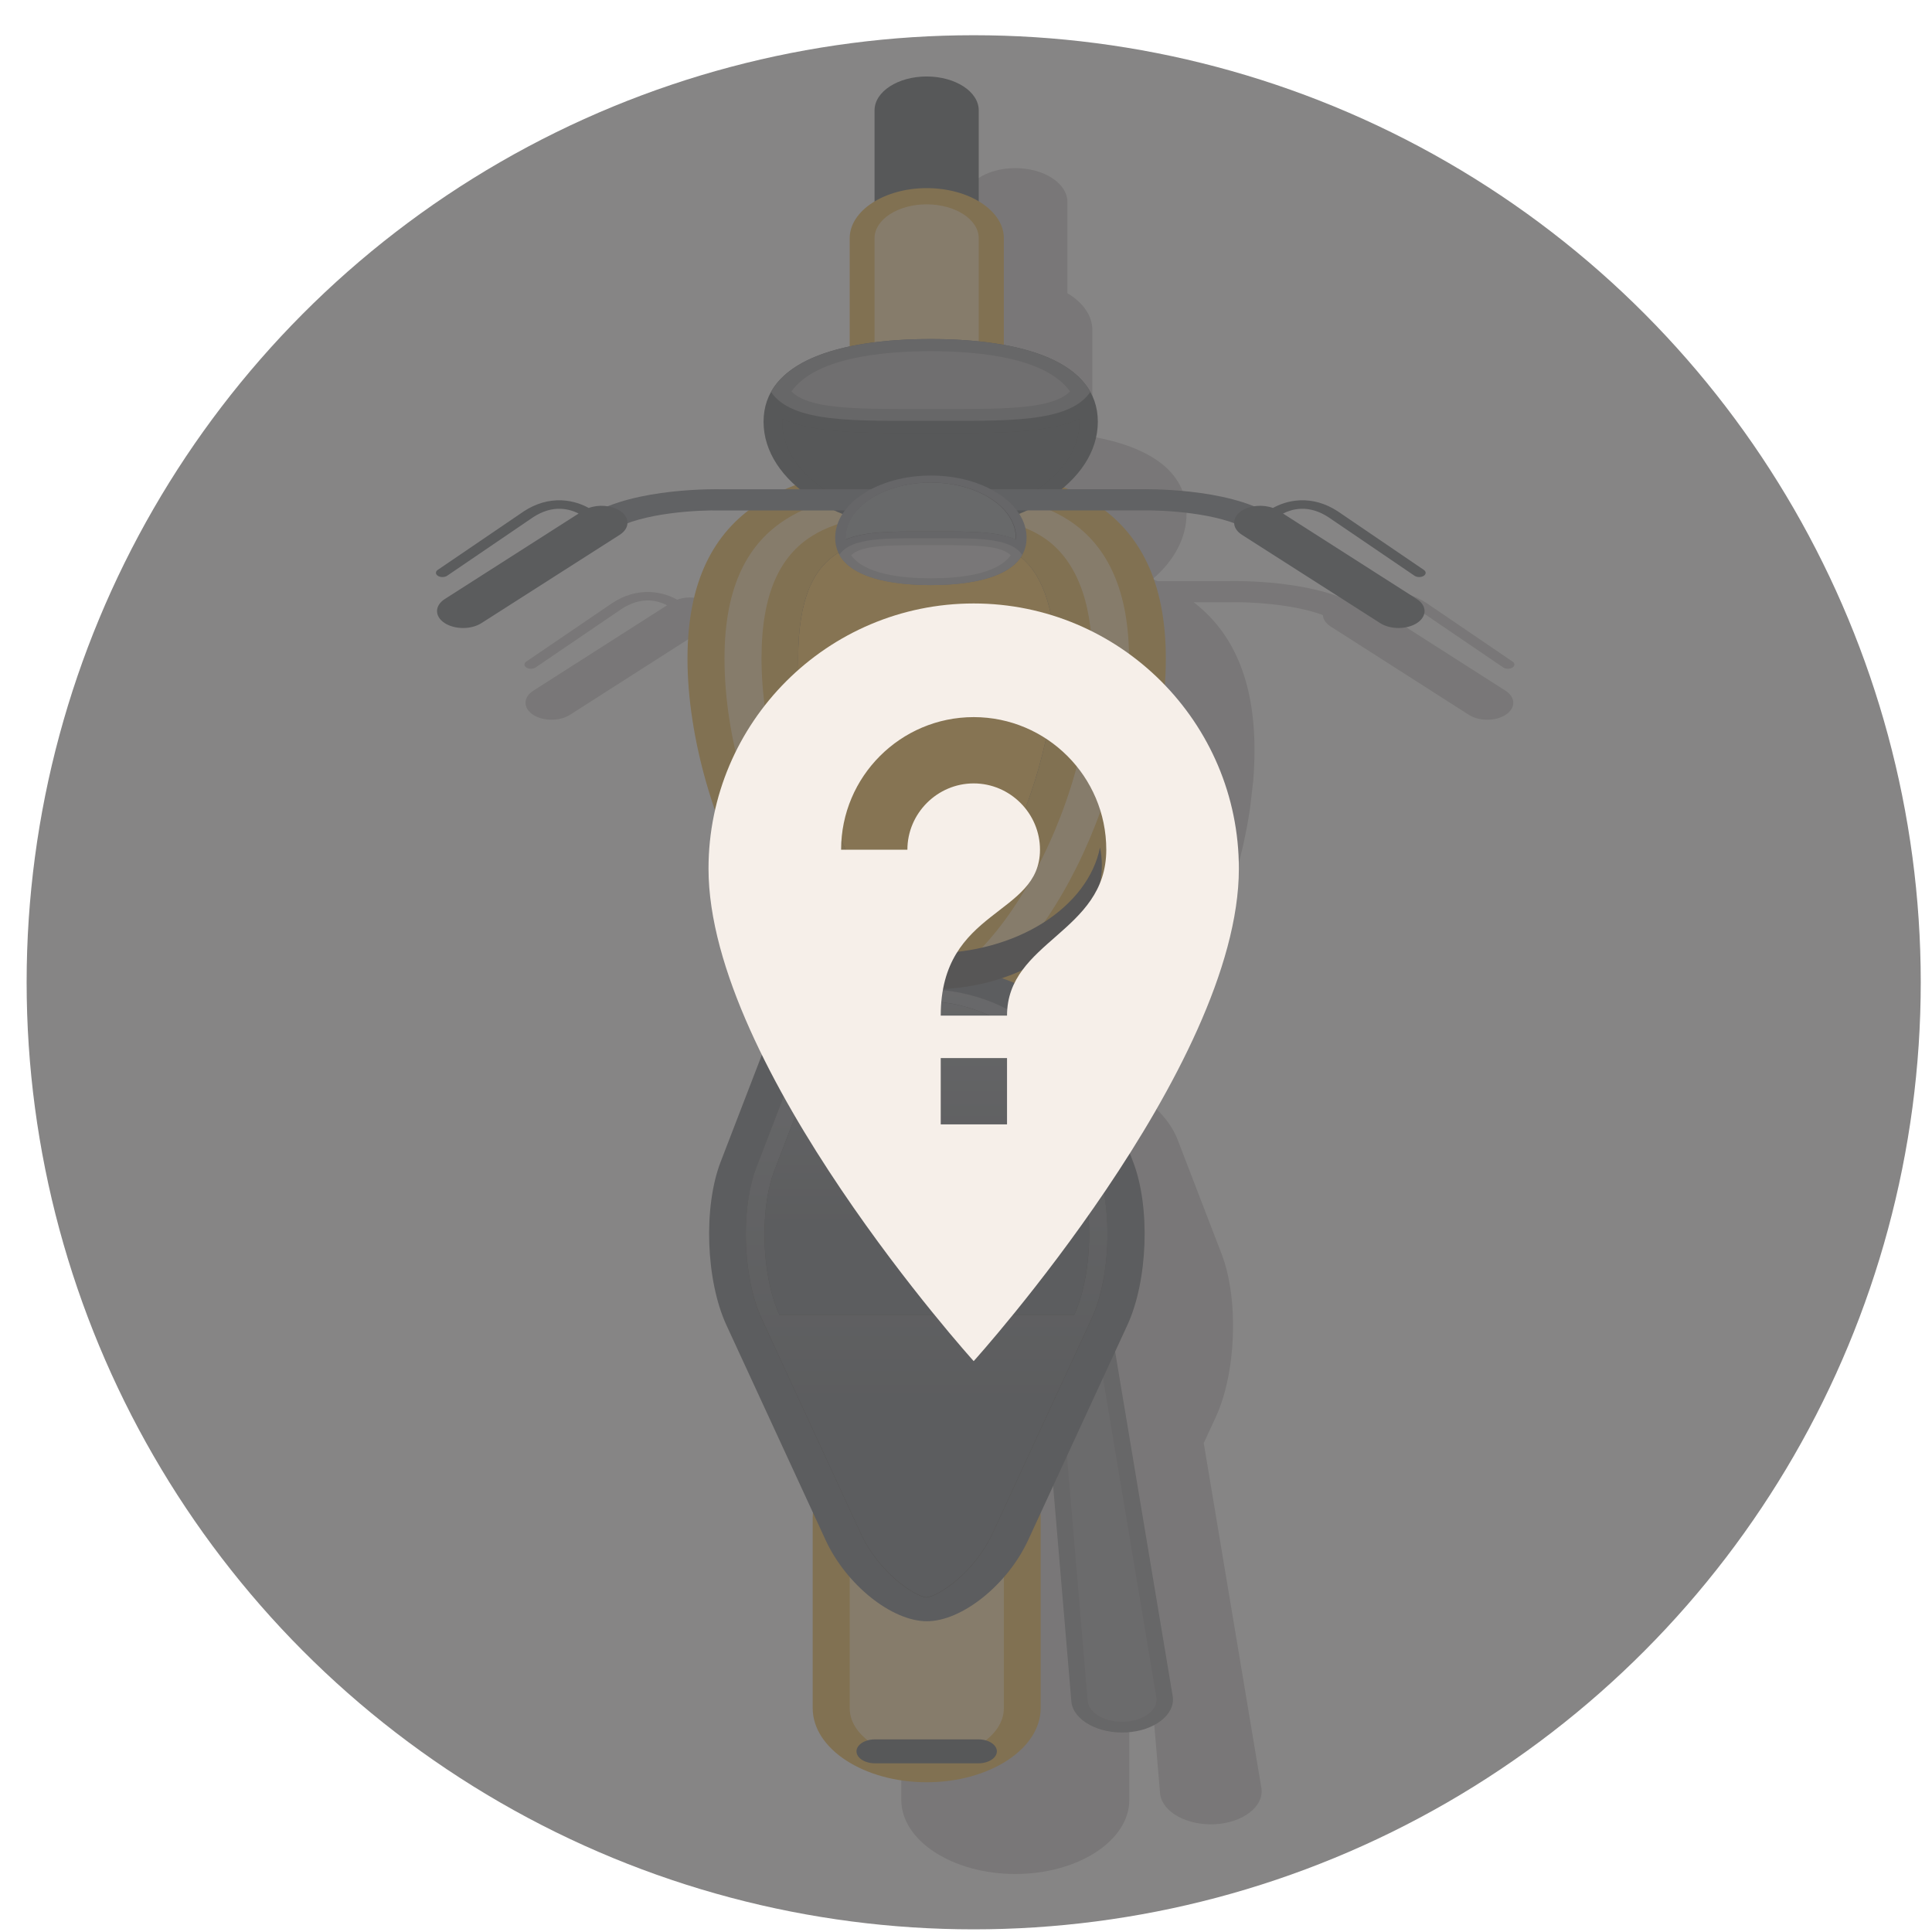 <svg width="51" height="51" viewBox="0 0 51 51" fill="none" xmlns="http://www.w3.org/2000/svg">
<path d="M20.602 21.314C20.989 23.999 22.336 26.961 24.148 28.532C23.359 28.926 22.753 29.474 22.521 30.077L21.357 33.097C20.898 34.29 20.967 36.231 21.511 37.409L23.798 42.365C23.794 42.405 23.792 42.444 23.792 42.483V47.513C23.792 48.589 25.147 49.469 26.801 49.469C28.457 49.469 29.811 48.589 29.811 47.513V42.483C29.811 42.444 29.809 42.405 29.805 42.365L30.14 41.639L30.624 47.356C30.685 47.835 31.336 48.194 32.072 48.155C32.807 48.116 33.361 47.693 33.3 47.214L31.776 38.094L32.093 37.409C32.636 36.231 32.705 34.29 32.246 33.097L31.083 30.077C30.85 29.474 30.243 28.926 29.455 28.532C31.267 26.961 32.614 23.999 33.001 21.314L33.083 20.603C33.104 20.331 33.116 20.065 33.116 19.805C33.116 17.897 32.51 16.668 31.511 15.898H32.476C32.926 15.886 34.108 15.933 34.92 16.236C34.926 16.346 34.995 16.455 35.126 16.538L38.777 18.871C39.048 19.044 39.484 19.042 39.751 18.866C40.016 18.689 40.012 18.406 39.742 18.233L36.21 15.977C36.325 15.92 36.489 15.859 36.682 15.851C36.923 15.842 37.168 15.917 37.407 16.072L39.681 17.619C39.746 17.664 39.855 17.666 39.924 17.623C39.992 17.58 39.995 17.51 39.929 17.465L37.653 15.916C37.337 15.71 37.003 15.614 36.657 15.628C36.346 15.642 36.099 15.744 35.945 15.83C35.789 15.772 35.606 15.758 35.437 15.786C34.221 15.3 32.525 15.337 32.459 15.339H30.552C30.51 15.322 30.469 15.304 30.427 15.287C30.989 14.806 31.322 14.206 31.322 13.556C31.322 12.421 30.308 11.792 28.836 11.526V8.711C28.836 8.327 28.581 7.981 28.177 7.739V5.332C28.177 4.839 27.561 4.438 26.801 4.438C26.043 4.438 25.426 4.839 25.426 5.332V7.739C25.022 7.981 24.767 8.327 24.767 8.711V11.569C23.413 11.856 22.498 12.478 22.498 13.556C22.498 14.18 22.805 14.758 23.326 15.229C23.233 15.264 23.142 15.3 23.052 15.339H21.36C21.295 15.337 19.599 15.3 18.384 15.786C18.214 15.758 18.031 15.772 17.875 15.83C17.721 15.744 17.474 15.642 17.163 15.628C16.818 15.614 16.483 15.71 16.167 15.916L13.891 17.465C13.826 17.51 13.829 17.58 13.897 17.623C13.966 17.666 14.073 17.664 14.139 17.619L16.413 16.072C16.653 15.917 16.898 15.842 17.139 15.851C17.332 15.859 17.496 15.92 17.61 15.977L14.078 18.233C13.807 18.406 13.803 18.689 14.07 18.866C14.336 19.042 14.772 19.044 15.043 18.871L18.694 16.538C18.826 16.455 18.893 16.346 18.899 16.236C19.712 15.933 20.894 15.886 21.344 15.898H22.092C21.094 16.668 20.487 17.897 20.487 19.805C20.487 20.065 20.499 20.331 20.521 20.603L20.602 21.314Z" fill="#BEBBBC"/>
<path d="M30.959 44.791L28.487 29.996C28.426 29.518 28.421 29.427 27.685 29.466C26.949 29.505 26.966 29.596 27.026 30.074L28.283 44.933C28.343 45.411 28.994 45.771 29.73 45.731C30.466 45.693 31.02 45.269 30.959 44.791Z" fill="#64676C"/>
<path d="M27.456 30.054L27.452 30.029C27.441 29.939 27.427 29.831 27.43 29.77C27.478 29.763 27.564 29.753 27.719 29.745C27.872 29.737 27.96 29.737 28.008 29.739C28.026 29.799 28.041 29.907 28.052 29.997L28.056 30.026L30.528 44.82C30.568 45.138 30.195 45.425 29.694 45.451C29.195 45.477 28.756 45.236 28.712 44.913L27.456 30.054Z" fill="#7A7B81"/>
<path d="M25.836 8.856L25.836 2.912C25.836 2.419 25.219 2.019 24.46 2.019C23.703 2.019 23.086 2.419 23.086 2.912L23.086 8.856C23.086 9.349 23.703 9.75 24.46 9.75C25.219 9.75 25.836 9.349 25.836 8.856Z" fill="#152024"/>
<path d="M27.471 45.091L27.471 40.061C27.471 38.985 26.118 38.105 24.462 38.105C22.807 38.105 21.453 38.985 21.453 40.061L21.453 45.091C21.453 46.166 22.807 47.047 24.462 47.047C26.118 47.047 27.471 46.166 27.471 45.091Z" fill="#E79900"/>
<path d="M26.499 45.092V40.062C26.499 39.333 25.586 38.74 24.464 38.74C23.343 38.74 22.43 39.333 22.43 40.062L22.43 45.092C22.43 45.821 23.343 46.414 24.464 46.414C25.586 46.414 26.499 45.821 26.499 45.092Z" fill="#FFD47E"/>
<path d="M26.499 12.232L26.499 6.289C26.499 5.561 25.584 4.966 24.464 4.966C23.346 4.966 22.43 5.561 22.43 6.289L22.43 12.232C22.43 12.96 23.346 13.555 24.464 13.555C25.584 13.555 26.499 12.96 26.499 12.232Z" fill="#E79900"/>
<path d="M25.836 12.231L25.836 6.288C25.836 5.795 25.219 5.394 24.461 5.394C23.703 5.394 23.086 5.795 23.086 6.288L23.086 12.231C23.086 12.724 23.703 13.125 24.461 13.125C25.219 13.125 25.836 12.724 25.836 12.231Z" fill="#FFD47E"/>
<path d="M30.775 17.385C30.775 13.264 27.949 12.311 24.462 12.311C20.974 12.311 18.148 13.264 18.148 17.385C18.148 21.506 20.974 27.234 24.462 27.234C27.949 27.234 30.775 21.506 30.775 17.385Z" fill="#E79900"/>
<path d="M29.803 17.386C29.803 15.659 29.275 14.435 28.235 13.748C27.405 13.201 26.206 12.946 24.465 12.946C21.692 12.946 19.125 13.484 19.125 17.386C19.125 21.606 22.02 26.602 24.465 26.602C26.91 26.602 29.803 21.606 29.803 17.386Z" fill="#FFD47E"/>
<path d="M27.14 23.346C28.198 21.519 28.83 19.289 28.83 17.379C28.83 15.846 28.384 14.742 27.541 14.186C26.907 13.767 25.93 13.572 24.465 13.572C22.166 13.572 20.102 13.863 20.102 17.379C20.102 19.289 20.733 21.519 21.792 23.346C22.895 25.251 24.018 25.961 24.465 25.961C24.914 25.961 26.037 25.251 27.14 23.346Z" fill="#E79900"/>
<path d="M21.07 17.38C21.07 14.207 22.717 14.207 24.46 14.207C26.017 14.207 26.564 14.449 26.841 14.632C27.482 15.054 27.849 16.056 27.849 17.38C27.849 19.217 27.241 21.365 26.222 23.124C25.501 24.367 24.824 24.988 24.46 25.234C24.096 24.988 23.419 24.367 22.698 23.124C21.679 21.364 21.07 19.217 21.07 17.38Z" fill="black"/>
<path d="M21.07 17.38C21.07 14.207 22.717 14.207 24.459 14.207C26.017 14.207 26.565 14.45 26.842 14.632C27.482 15.054 27.849 16.056 27.849 17.38C27.849 19.218 27.241 21.365 26.222 23.124C25.501 24.367 24.824 24.989 24.459 25.234C24.095 24.989 23.419 24.367 22.698 23.124C21.679 21.365 21.07 19.218 21.07 17.38Z" fill="#FFAB05"/>
<path d="M29.758 34.983C30.302 33.805 30.371 31.864 29.912 30.671L28.749 27.651C28.289 26.457 26.365 25.481 24.472 25.481H24.462C22.57 25.481 20.645 26.457 20.186 27.651L19.023 30.671C18.563 31.864 18.633 33.805 19.177 34.983L21.794 40.654C22.337 41.833 23.54 42.797 24.468 42.797C25.393 42.797 26.597 41.833 27.141 40.654L29.758 34.983Z" fill="#2F373F"/>
<path d="M19.688 32.582C19.688 31.915 19.785 31.293 19.963 30.833L21.125 27.813C21.477 26.896 23.003 26.123 24.456 26.123C25.918 26.123 27.443 26.896 27.796 27.813L28.959 30.833C29.136 31.293 29.234 31.915 29.234 32.582C29.234 33.424 29.082 34.235 28.818 34.809L26.2 40.481C25.709 41.544 24.753 42.148 24.454 42.172C24.168 42.148 23.212 41.544 22.721 40.481L20.103 34.809C19.84 34.235 19.688 33.424 19.688 32.582Z" fill="black"/>
<path d="M19.688 32.574C19.688 31.907 19.785 31.285 19.963 30.825L21.125 27.805C21.478 26.889 23.003 26.115 24.456 26.115C25.918 26.115 27.443 26.889 27.796 27.805L28.959 30.825C29.137 31.285 29.234 31.907 29.234 32.574C29.234 33.416 29.082 34.228 28.818 34.801L26.201 40.473C25.709 41.536 24.753 42.141 24.454 42.164C24.169 42.141 23.213 41.536 22.72 40.473L20.103 34.801C19.84 34.228 19.688 33.416 19.688 32.574V32.574Z" fill="url(#paint0_linear_484_4030)"/>
<path d="M20.575 34.711C20.324 34.166 20.18 33.387 20.18 32.575C20.18 31.933 20.272 31.339 20.44 30.902L21.603 27.883C21.9 27.11 23.236 26.432 24.46 26.432C25.691 26.432 27.031 27.11 27.328 27.883L28.491 30.902C28.659 31.339 28.752 31.933 28.752 32.575C28.752 33.387 28.607 34.166 28.356 34.711H20.575Z" fill="black"/>
<path d="M20.576 34.711C20.324 34.166 20.18 33.387 20.18 32.575C20.18 31.932 20.272 31.338 20.439 30.903L21.602 27.883C21.9 27.111 23.235 26.433 24.46 26.433C25.692 26.433 27.031 27.111 27.328 27.883L28.491 30.903C28.659 31.339 28.751 31.932 28.751 32.575C28.751 33.387 28.607 34.166 28.355 34.711H20.576Z" fill="url(#paint1_linear_484_4030)"/>
<path d="M26.315 46.231C26.315 46.058 26.097 45.915 25.83 45.915H23.095C22.828 45.915 22.609 46.058 22.609 46.231C22.609 46.405 22.828 46.547 23.095 46.547H25.83C26.097 46.547 26.315 46.405 26.315 46.231Z" fill="#152024"/>
<path d="M28.98 11.133C28.98 9.548 27.004 8.95 24.568 8.95C22.131 8.95 20.156 9.548 20.156 11.133C20.156 12.716 22.131 14 24.568 14C27.004 14 28.98 12.716 28.98 11.133Z" fill="#152024"/>
<path d="M20.65 11.06C21.505 11.437 22.811 11.433 24.171 11.43H24.974C26.335 11.433 27.64 11.437 28.495 11.06C28.497 11.085 28.497 11.111 28.497 11.137C28.497 12.543 26.737 13.688 24.573 13.688C22.409 13.688 20.648 12.543 20.648 11.137C20.648 11.111 20.648 11.086 20.65 11.06Z" fill="black"/>
<path d="M20.65 11.06C21.506 11.436 22.811 11.433 24.172 11.43H24.974C26.335 11.433 27.64 11.436 28.495 11.06C28.497 11.085 28.497 11.111 28.497 11.136C28.497 12.543 26.737 13.688 24.573 13.688C22.41 13.688 20.648 12.543 20.648 11.136C20.648 11.111 20.648 11.085 20.65 11.06Z" fill="url(#paint2_linear_484_4030)"/>
<path d="M24.567 8.949C22.586 8.949 20.908 9.345 20.352 10.345C20.908 11.173 22.586 11.108 24.567 11.108C26.548 11.108 28.225 11.173 28.782 10.345C28.225 9.345 26.548 8.949 24.567 8.949Z" fill="#64676C"/>
<path d="M20.891 10.333C21.515 9.459 23.218 9.271 24.569 9.271C25.918 9.271 27.622 9.459 28.246 10.333C27.799 10.779 26.686 10.8 24.974 10.797H24.163C22.451 10.8 21.337 10.779 20.891 10.333Z" fill="#929195"/>
<path d="M24.57 13.474V12.915L30.12 12.915C30.195 12.914 32.375 12.865 33.562 13.592L37.221 15.929L36.619 16.328L32.967 13.995C32.203 13.528 30.665 13.461 30.137 13.474L24.57 13.474Z" fill="#484E58"/>
<path d="M37.408 16.445C37.674 16.268 37.671 15.985 37.399 15.812L33.868 13.556C33.982 13.499 34.145 13.438 34.34 13.431C34.58 13.421 34.826 13.496 35.065 13.651L37.339 15.198C37.404 15.243 37.512 15.245 37.581 15.202C37.65 15.159 37.652 15.089 37.586 15.044L35.31 13.495C34.995 13.29 34.659 13.193 34.316 13.207C34.004 13.22 33.757 13.323 33.603 13.409C33.339 13.312 32.997 13.338 32.775 13.485C32.643 13.572 32.578 13.685 32.578 13.798C32.578 13.914 32.646 14.029 32.783 14.117L36.435 16.45C36.706 16.623 37.141 16.62 37.408 16.445Z" fill="#283139"/>
<path d="M24.573 13.475V12.916L19.023 12.916C18.948 12.914 16.769 12.866 15.58 13.593L11.922 15.93L12.524 16.328L16.176 13.995C16.94 13.528 18.478 13.461 19.006 13.475L24.573 13.475Z" fill="#484E58"/>
<path d="M11.734 16.445C11.468 16.268 11.471 15.986 11.743 15.812L15.274 13.556C15.161 13.499 14.996 13.438 14.803 13.431C14.561 13.421 14.316 13.496 14.077 13.651L11.804 15.198C11.739 15.243 11.629 15.245 11.561 15.202C11.492 15.159 11.49 15.089 11.555 15.044L13.832 13.495C14.147 13.29 14.482 13.193 14.827 13.207C15.139 13.221 15.385 13.323 15.54 13.409C15.804 13.312 16.144 13.338 16.367 13.485C16.499 13.572 16.564 13.685 16.564 13.798C16.564 13.914 16.496 14.03 16.36 14.117L12.707 16.45C12.436 16.623 12.001 16.62 11.734 16.445Z" fill="#283139"/>
<path d="M24.573 12.553C25.969 12.553 27.099 13.289 27.099 14.195C27.099 15.103 25.969 15.445 24.573 15.445C23.178 15.445 22.047 15.103 22.047 14.195C22.047 13.289 23.178 12.553 24.573 12.553Z" fill="#5D636D"/>
<path d="M26.821 14.242C26.331 14.027 25.584 14.029 24.805 14.03H24.345C23.566 14.029 22.819 14.027 22.329 14.242C22.328 14.228 22.328 14.213 22.328 14.198C22.328 13.393 23.336 12.738 24.575 12.738C25.814 12.738 26.822 13.393 26.822 14.198C26.822 14.213 26.822 14.227 26.821 14.242Z" fill="black"/>
<path d="M26.813 14.242C26.324 14.026 25.577 14.028 24.797 14.03H24.338C23.559 14.028 22.812 14.026 22.321 14.242C22.32 14.228 22.32 14.213 22.32 14.198C22.32 13.393 23.329 12.738 24.567 12.738C25.806 12.738 26.814 13.393 26.814 14.198C26.814 14.213 26.814 14.228 26.813 14.242Z" fill="url(#paint3_linear_484_4030)"/>
<path d="M24.571 15.445C25.705 15.445 26.664 15.218 26.983 14.646C26.664 14.172 25.705 14.209 24.571 14.209C23.435 14.209 22.475 14.172 22.156 14.646C22.475 15.218 23.435 15.445 24.571 15.445Z" fill="#929195"/>
<path d="M26.68 14.658C26.323 15.158 25.348 15.266 24.575 15.266C23.801 15.266 22.826 15.158 22.469 14.658C22.725 14.402 23.362 14.39 24.343 14.392H24.806C25.787 14.39 26.424 14.402 26.68 14.658Z" fill="#BEBBBC"/>
<path d="M24.571 25.165C22.301 25.165 20.421 23.95 20.104 22.369C20.072 22.525 20.055 22.683 20.055 22.846C20.055 24.652 22.076 26.117 24.571 26.117C27.065 26.117 29.086 24.652 29.086 22.846C29.086 22.683 29.07 22.525 29.038 22.369C28.72 23.95 26.841 25.165 24.571 25.165Z" fill="#151413"/>
<circle opacity="0.8" cx="25.703" cy="25.93" r="25" fill="#686767"/>
<path d="M25.703 15.93C21.843 15.93 18.703 19.07 18.703 22.93C18.703 28.18 25.703 35.93 25.703 35.93C25.703 35.93 32.703 28.18 32.703 22.93C32.703 19.07 29.563 15.93 25.703 15.93ZM26.583 29.68H24.833V27.93H26.583V29.68ZM26.583 26.81H24.833C24.833 23.97 27.453 24.19 27.453 22.43C27.453 21.47 26.663 20.68 25.703 20.68C24.743 20.68 23.953 21.47 23.953 22.43H22.203C22.203 20.5 23.773 18.93 25.703 18.93C27.633 18.93 29.203 20.5 29.203 22.43C29.203 24.62 26.583 24.84 26.583 26.81Z" fill="#F6EFE9"/>
<defs>
<linearGradient id="paint0_linear_484_4030" x1="29.605" y1="24.828" x2="29.605" y2="37.02" gradientUnits="userSpaceOnUse">
<stop stop-color="#747981"/>
<stop offset="1" stop-color="#2E373F"/>
</linearGradient>
<linearGradient id="paint1_linear_484_4030" x1="29.12" y1="23.815" x2="29.12" y2="32.364" gradientUnits="userSpaceOnUse">
<stop stop-color="#747981"/>
<stop offset="1" stop-color="#2E373F"/>
</linearGradient>
<linearGradient id="paint2_linear_484_4030" x1="29.326" y1="7.878" x2="29.326" y2="10.593" gradientUnits="userSpaceOnUse">
<stop stop-color="#2E363E"/>
<stop offset="1" stop-color="#151F24"/>
</linearGradient>
<linearGradient id="paint3_linear_484_4030" x1="27.289" y1="12.257" x2="27.289" y2="11.197" gradientUnits="userSpaceOnUse">
<stop stop-color="#6B717A"/>
<stop offset="1" stop-color="#5E636D"/>
</linearGradient>
</defs>
</svg>
